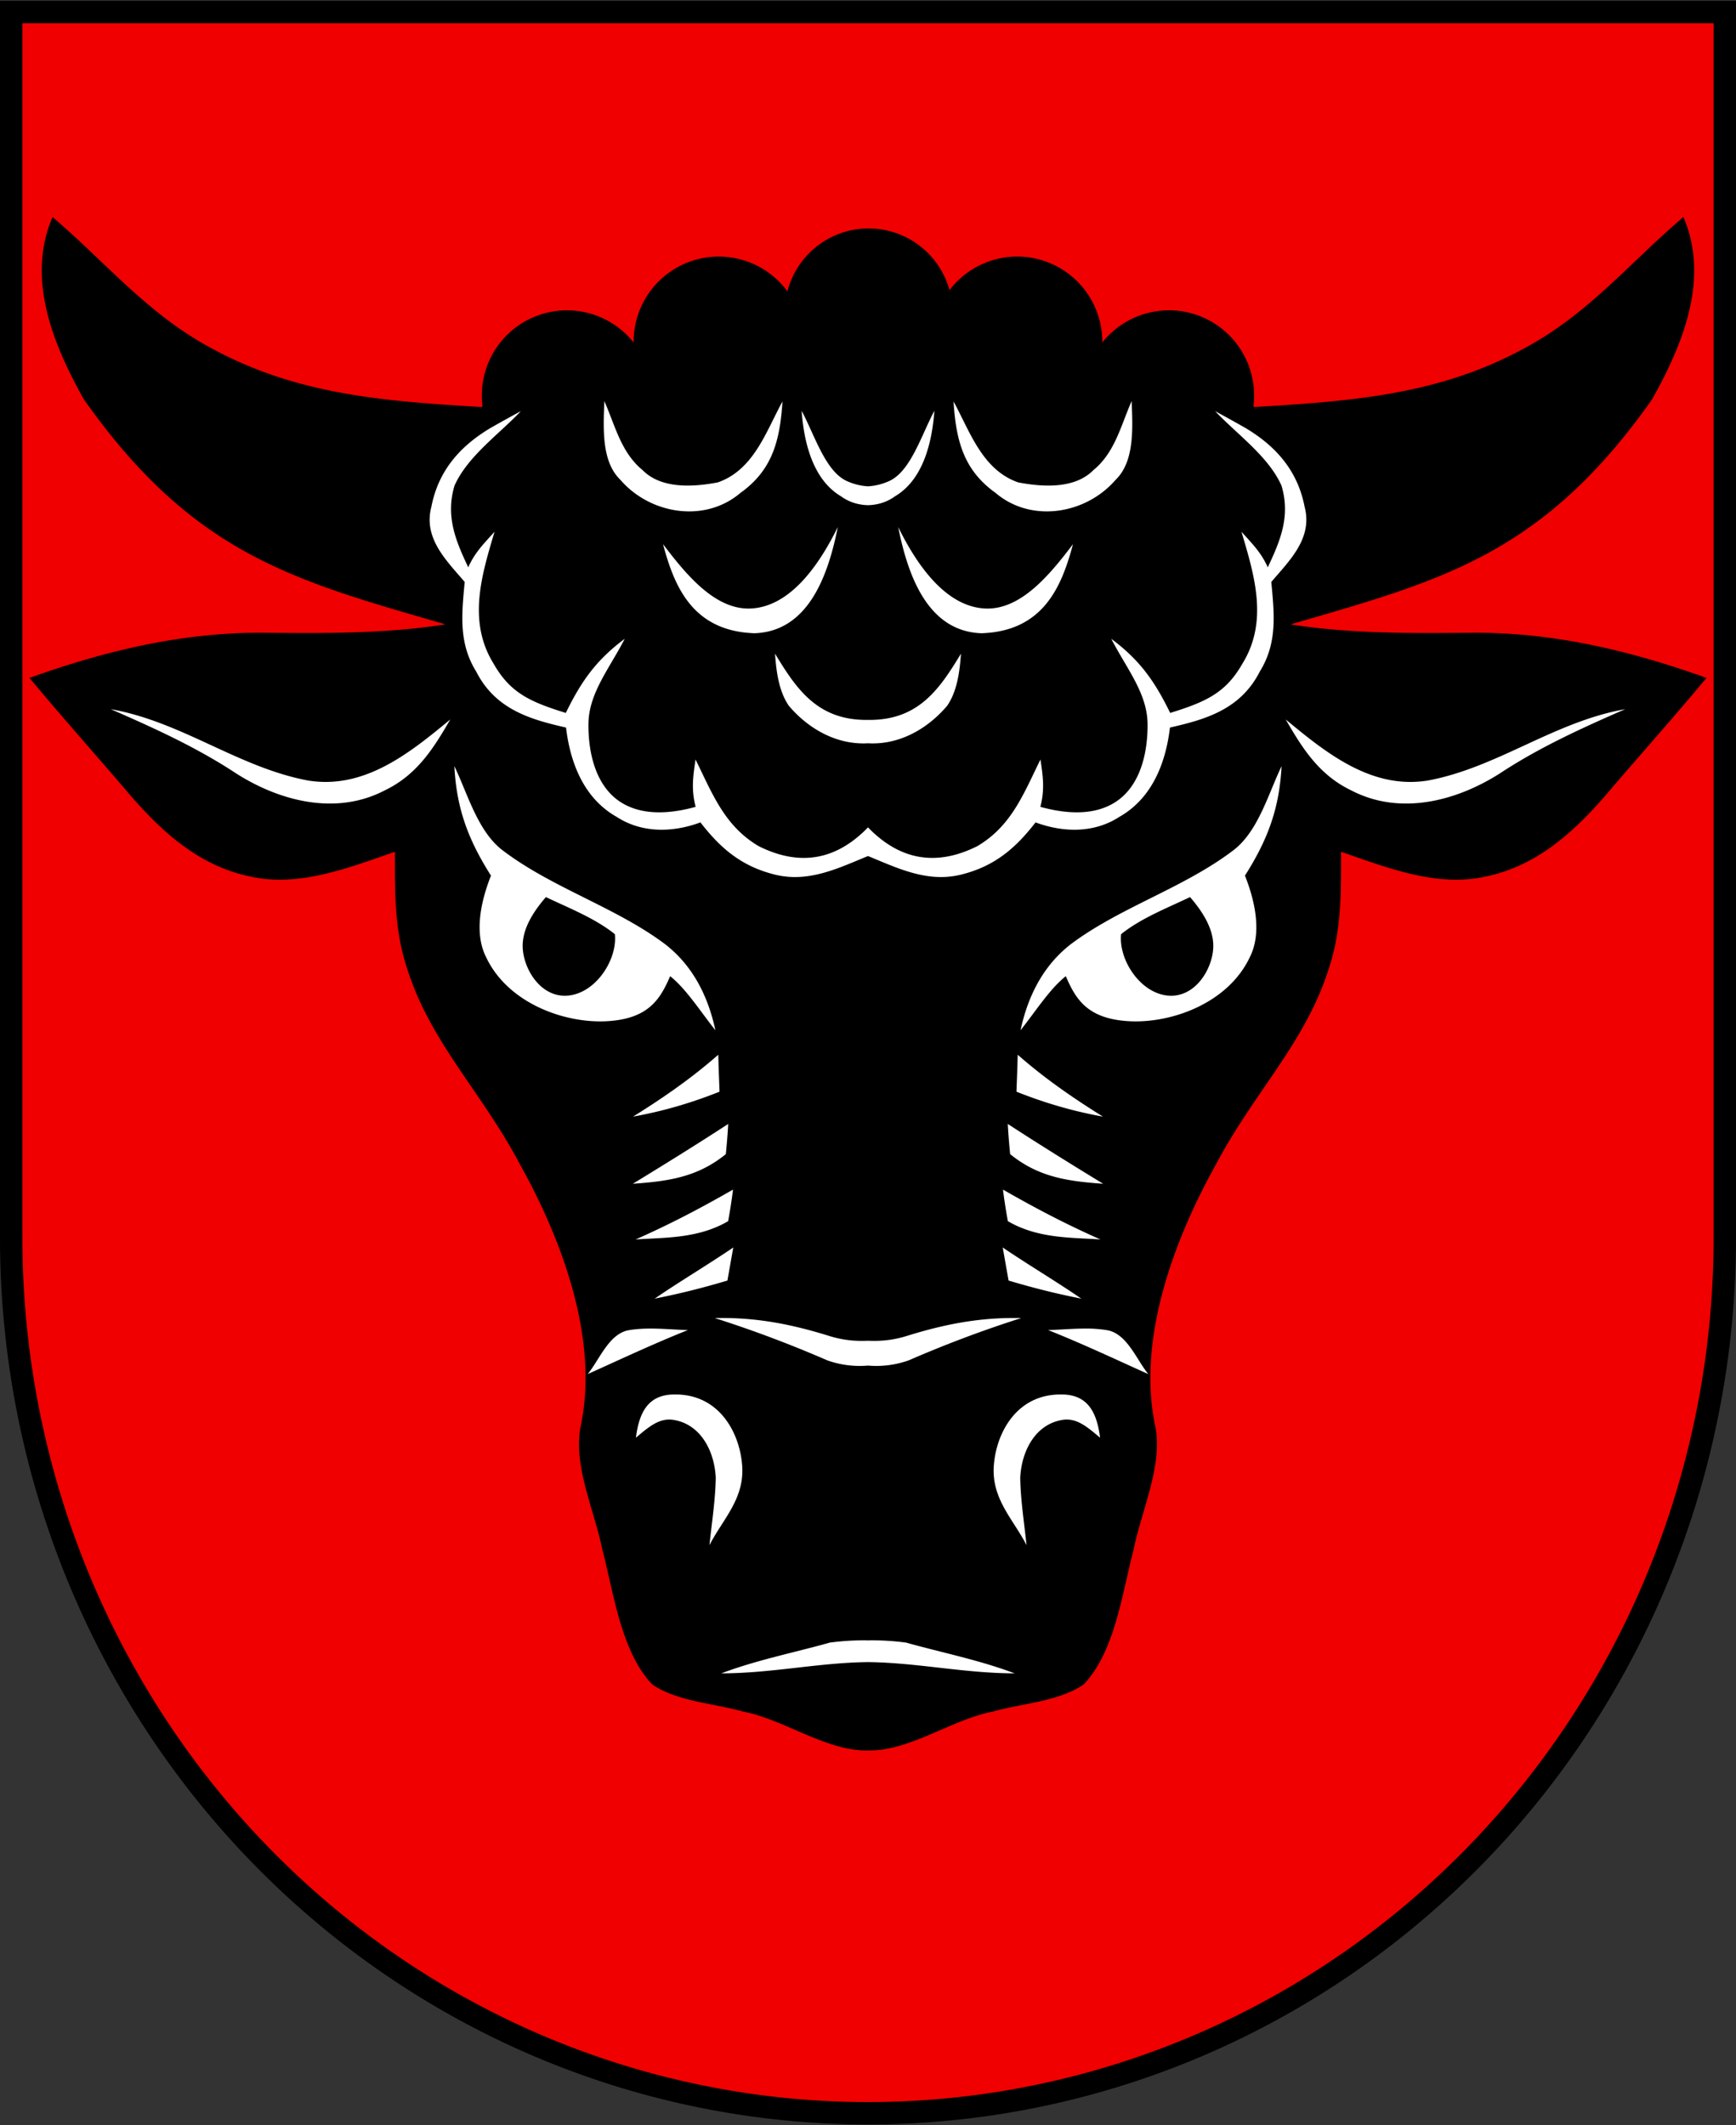 <svg width="620" height="759" viewBox="0 0 465 569.25" xmlns="http://www.w3.org/2000/svg"><rect x="0" y="0" width="465" height="569.25" fill="#333333" stroke="none"/><path d="M3 3.228v328.29a229.5 234.5 0 0 0 459 0V3.228z" fill="#f00000" stroke="#000" stroke-width="6"/><path d="M14.08 58.133c-7.139 16.514.184 34.193 8.364 48.807 29.294 41.546 56.148 48.507 96.88 60.297-16.3 2.543-32.57 2.39-48.992 2.237-21.662-.092-42.189 4.84-62.442 12.102 9.008 10.815 18.414 21.324 27.544 32.048 8.702 9.896 18.383 18.444 31.711 21.17 13.052 2.911 26.441-2.45 38.635-6.648-.003 10.724-.183 20.834 3.248 31.19 6.22 19.854 19.884 32.937 30.21 52.453 11.367 20.405 21.383 47.18 16.205 70.683-1.808 10.478 3.8 22.121 5.883 32.538 3.064 11.49 4.933 27.238 13.358 36.123 6.587 4.596 16.545 5.086 24.205 7.261 11.195 2.117 22.326 10.653 33.604 10.457h.003c11.28.196 22.412-8.34 33.604-10.457 7.66-2.175 17.62-2.665 24.205-7.261 8.425-8.885 10.295-24.633 13.358-36.123 2.083-10.417 7.69-22.063 5.882-32.538-5.178-23.503 4.841-50.278 16.208-70.683 10.325-19.517 23.99-32.6 30.21-52.453 3.432-10.356 3.248-20.467 3.248-31.19 12.194 4.198 25.583 9.56 38.635 6.649 13.328-2.727 23.01-11.275 31.711-21.171 9.13-10.724 18.536-21.233 27.544-32.048-20.252-7.262-40.78-12.194-62.445-12.102-16.422.153-32.691.306-48.991-2.237 40.734-11.79 67.586-18.751 96.879-60.297 8.18-14.615 15.503-32.293 8.364-48.807-14.798 12.623-25.767 26.349-43.323 35.541-22.856 12.255-46.387 13.818-71.694 15.35l-.137-.35v-.005a22.804 22.804 0 0 0-40.53-16.888l.034-.26a22.804 22.804 0 0 0-22.804-22.805 22.789 22.789 0 0 0-18.123 9.005 22.477 22.477 0 0 0-21.668-16.536 22.477 22.477 0 0 0-21.75 16.857 22.801 22.801 0 0 0-41.19 13.481l.03.257a22.804 22.804 0 0 0-40.526 16.888v.006c-.05.11-.092.24-.141.35-25.308-1.532-48.838-3.095-71.691-15.35-17.556-9.192-28.525-22.918-43.323-35.541z"/><path d="M161.88 107.43c-.282 7.274-.797 16.147 4.259 21.049 7.996 9.284 22.645 11.673 32.174 3.554 8.548-6.097 10.616-13.987 11.275-24.51-4.412 8.088-7.697 18.352-17.348 21.691-6.496 1.226-15.105 1.808-20.13-3.309-5.76-4.718-7.323-11.888-10.233-18.475zm141.24 0c-2.91 6.587-4.473 13.757-10.233 18.475-5.025 5.117-13.634 4.535-20.13 3.309-9.651-3.34-12.933-13.604-17.345-21.692.659 10.524 2.727 18.414 11.275 24.511 9.529 8.12 24.177 5.73 32.174-3.554 5.055-4.902 4.54-13.775 4.259-21.05zm-88.396 2.58c.582 8.18 2.877 18.377 10.537 22.912 2.215 1.624 4.712 2.316 7.24 2.39 2.524-.074 5.025-.766 7.24-2.39 7.66-4.535 9.951-14.734 10.537-22.912-3.514 6.648-6.333 16.079-11.98 18.778a15.963 15.963 0 0 1-5.797 1.467 15.963 15.963 0 0 1-5.8-1.47c-5.647-2.696-8.465-12.13-11.98-18.775zm-75.212.116a419.29 419.29 0 0 0-8.12 4.504c-8.21 4.902-13.97 11.46-15.84 21.08-2.236 8.425 3.987 14.37 8.92 20.16-.797 8.578-1.685 16.332 3.094 24.023 5.212 10.264 14.777 12.847 24.051 14.982 1.045 8.803 4.412 18.748 13.573 23.926 6.74 4.381 14.998 4.228 22.427 1.47 5.295 6.827 10.852 11.717 19.884 13.972 9.054 2.26 17.023-1.698 24.958-4.945l.04.018.04-.018c7.935 3.247 15.905 7.206 24.958 4.945 9.032-2.255 14.59-7.145 19.884-13.971 7.43 2.757 15.687 2.91 22.428-1.47 9.16-5.179 12.528-15.124 13.573-23.93 9.274-2.132 18.84-4.718 24.05-14.979 4.78-7.69 3.892-15.445 3.095-24.024 4.933-5.79 11.152-11.735 8.916-20.16-1.869-9.62-7.626-16.177-15.837-21.079a420.362 420.362 0 0 0-8.12-4.504c5.853 6.19 14.279 12.102 17.77 19.946 2.452 8.211-.318 14.762-3.676 21.88-1.725-3.867-3.949-6.098-7.047-9.53 3.493 11.736 7.259 24.016.242 35.355-4.442 7.782-9.681 10.187-19.333 13.175-4.166-8.549-8.18-14.186-15.779-19.854 3.983 7.812 9.633 14.514 9.72 22.765.076 7.475-1.787 16.386-8.371 20.804-5.65 3.796-13.138 3.434-20.344 1.443 1.243-4.786.652-8.395.03-12.687-4.504 9.1-7.72 17.8-16.943 23.224-10.92 5.456-20.696 3.811-29.257-5.043-8.557 8.854-18.337 10.503-29.257 5.043-9.222-5.423-12.439-14.124-16.943-23.224-.619 4.295-1.21 7.901.03 12.687-7.202 1.991-14.69 2.353-20.343-1.44-6.581-4.421-8.447-13.334-8.368-20.807.086-8.251 5.733-14.952 9.716-22.765-7.599 5.668-11.612 11.306-15.78 19.854-9.647-2.988-14.89-5.393-19.332-13.175-7.016-11.336-3.248-23.62.245-35.354-3.1 3.431-5.325 5.662-7.047 9.528-3.358-7.117-6.128-13.668-3.677-21.879 3.493-7.843 11.918-13.757 17.77-19.946zm84.9 31.04c-4.86 9.866-12.464 21.098-23.007 21.8-9.768.649-17.672-9.159-23.806-17.205 2.997 11.211 7.828 23.285 24.499 23.846 14.541-.48 19.777-15.727 22.314-28.442zm16.177 0c2.537 12.715 7.773 27.961 22.314 28.442 16.667-.557 21.502-12.635 24.499-23.846-6.134 8.046-14.039 17.853-23.806 17.204-10.543-.701-18.147-11.937-23.01-21.799zm-32.986 33.917c.322 4.832 1.042 10.141 3.707 13.971 5.436 6.388 13.04 10.494 21.19 10.028 8.15.469 15.751-3.64 21.187-10.028 2.666-3.83 3.386-9.14 3.708-13.97-5.76 9.528-11.41 17.907-24.885 17.74h-.019c-13.475.168-19.128-8.212-24.888-17.74zm-177.93 14.86c11.643 5.086 23.01 10.233 33.641 17.25 11.765 7.476 26.778 11.275 39.738 4.504 8.701-4.167 13.162-11.41 17.556-18.996-10.846 8.977-22.948 18.782-38.053 16.361-18.72-3.493-33.733-15.718-52.882-19.119zm405.65 0c-19.149 3.401-34.162 15.626-52.882 19.12-15.105 2.42-27.207-7.385-38.053-16.362 4.39 7.586 8.851 14.83 17.553 18.996 12.96 6.771 27.973 2.972 39.738-4.504 10.632-7.016 21.999-12.164 33.641-17.25zm-313.62 15.258c.582 11.361 3.713 19.722 9.804 29.321-2.662 6.771-4.626 15.35-1.256 21.937 5.79 12.164 20.755 17.636 32.14 17.066 11.385-.567 14.477-5.987 17.11-12.062 4.236 3.334 8.106 9.428 12.12 14.483-1.955-9.136-6.128-17.648-14.063-23.5-13.175-9.651-29.842-14.737-42.925-24.695-6.679-5.055-9.406-15.258-12.93-22.55zm221.58 0c-3.523 7.292-6.253 17.495-12.933 22.55-13.083 9.958-29.75 15.044-42.925 24.695-7.935 5.852-12.108 14.363-14.066 23.5 4.014-5.055 7.883-11.149 12.124-14.483 2.629 6.076 5.72 11.496 17.109 12.062 11.385.57 26.346-4.902 32.137-17.066 3.37-6.587 1.41-15.166-1.256-21.937 6.09-9.596 9.222-17.96 9.804-29.32zm-197.06 35.075c6.158 2.942 13.107 5.64 18.469 9.93.705 6.496-4.648 15.188-11.817 16.361-7.923 1.296-12.933-7.286-12.877-13.328.046-4.789 3.067-9.308 6.226-12.963zm172.54 0c3.156 3.655 6.177 8.175 6.223 12.966.061 6.036-4.951 14.621-12.874 13.325-7.17-1.173-12.522-9.865-11.817-16.36 5.361-4.29 12.31-6.99 18.469-9.93zm-126.37 42.226c-7.139 6.281-14.768 11.551-22.826 16.576 8.12-1.47 15.534-3.646 23.163-6.679-.123-3.309-.245-6.587-.337-9.896zm80.212 0c-.092 3.31-.214 6.588-.337 9.897 7.629 3.033 15.044 5.208 23.163 6.679-8.058-5.025-15.69-10.295-22.829-16.576zm-77.546 18.536c-8.426 5.485-16.974 10.785-25.553 16.024 9.529-.674 17.341-1.777 24.909-7.935.276-2.696.49-5.393.643-8.089zm74.881 0c.153 2.696.365 5.393.64 8.089 7.568 6.158 15.381 7.261 24.91 7.935-8.58-5.239-17.128-10.54-25.554-16.024zm-73.603 17.587c-8.824 5.056-16.778 9.222-26.092 13.358 7.598-.551 16.664-.153 24.793-4.905 0 0 .809-4.323 1.302-8.453zm72.323 0c.49 4.13 1.302 8.453 1.302 8.453 8.129 4.75 17.194 4.351 24.793 4.903-9.314-4.137-17.27-8.3-26.095-13.355zm-72.246 15.503c-6.955 4.719-14.155 8.977-21.049 13.695 6.587-1.287 13.015-2.91 19.48-4.84.52-2.942 1.045-5.883 1.566-8.855zm72.175 0c.52 2.972 1.045 5.914 1.566 8.855 6.464 1.93 12.896 3.554 19.483 4.84-6.894-4.718-14.094-8.976-21.05-13.694zm-75.092 18.883c-.668 0-1.342.006-2.022.022a318.46 318.46 0 0 1 30.148 11.336 25.92 25.92 0 0 0 10.877 1.388 25.92 25.92 0 0 0 10.874-1.388 318.487 318.487 0 0 1 30.148-11.336 84.315 84.315 0 0 0-2.022-.022c-10.046.01-19.027 1.817-28.678 4.832-3.65 1.137-7.032 1.415-10.322 1.265-3.291.154-6.673-.128-10.325-1.265-9.652-3.015-18.628-4.823-28.678-4.832zm-19.29 2.834c-2.013.003-4.014.12-5.953.463-5.24 1.072-7.721 7.966-10.846 11.735 8.916-4.014 17.737-8.177 26.839-11.793-3.278-.092-6.68-.408-10.037-.404zm116.58 0c-3.358-.003-6.762.31-10.034.405 9.1 3.615 17.924 7.782 26.839 11.796-3.125-3.769-5.61-10.662-10.849-11.735a34.386 34.386 0 0 0-5.956-.466zm-110.1 17.654c-7.292-.03-9.535 5.13-10.353 11.581 3.867-3.302 6.52-5.392 10.233-4.749 7.053 1.226 10.785 8.18 11.152 15.442-.092 6.036-1.072 12.102-1.685 18.077 3.493-6.863 9.418-12.357 8.763-21.294-.656-8.94-6.25-19.21-18.107-19.057zm103.62 0c-11.857-.153-17.455 10.117-18.107 19.057-.656 8.938 5.267 14.431 8.76 21.294-.613-5.974-1.594-12.04-1.685-18.077.367-7.261 4.099-14.216 11.152-15.442 3.713-.643 6.37 1.446 10.233 4.75-.819-6.453-3.064-11.613-10.356-11.582zm-52.429 65.85a69.09 69.09 0 0 0-9.568.6c-9.743 2.727-19.578 4.66-29.107 8.245 13.542-.025 26.107-2.871 39.294-3.018 13.187.147 25.752 2.993 39.294 3.018-9.529-3.585-19.364-5.515-29.107-8.242a69.225 69.225 0 0 0-9.566-.604c-.208 0-.413.022-.619.025-.208-.003-.413-.025-.619-.025z" fill="#fff"/></svg>